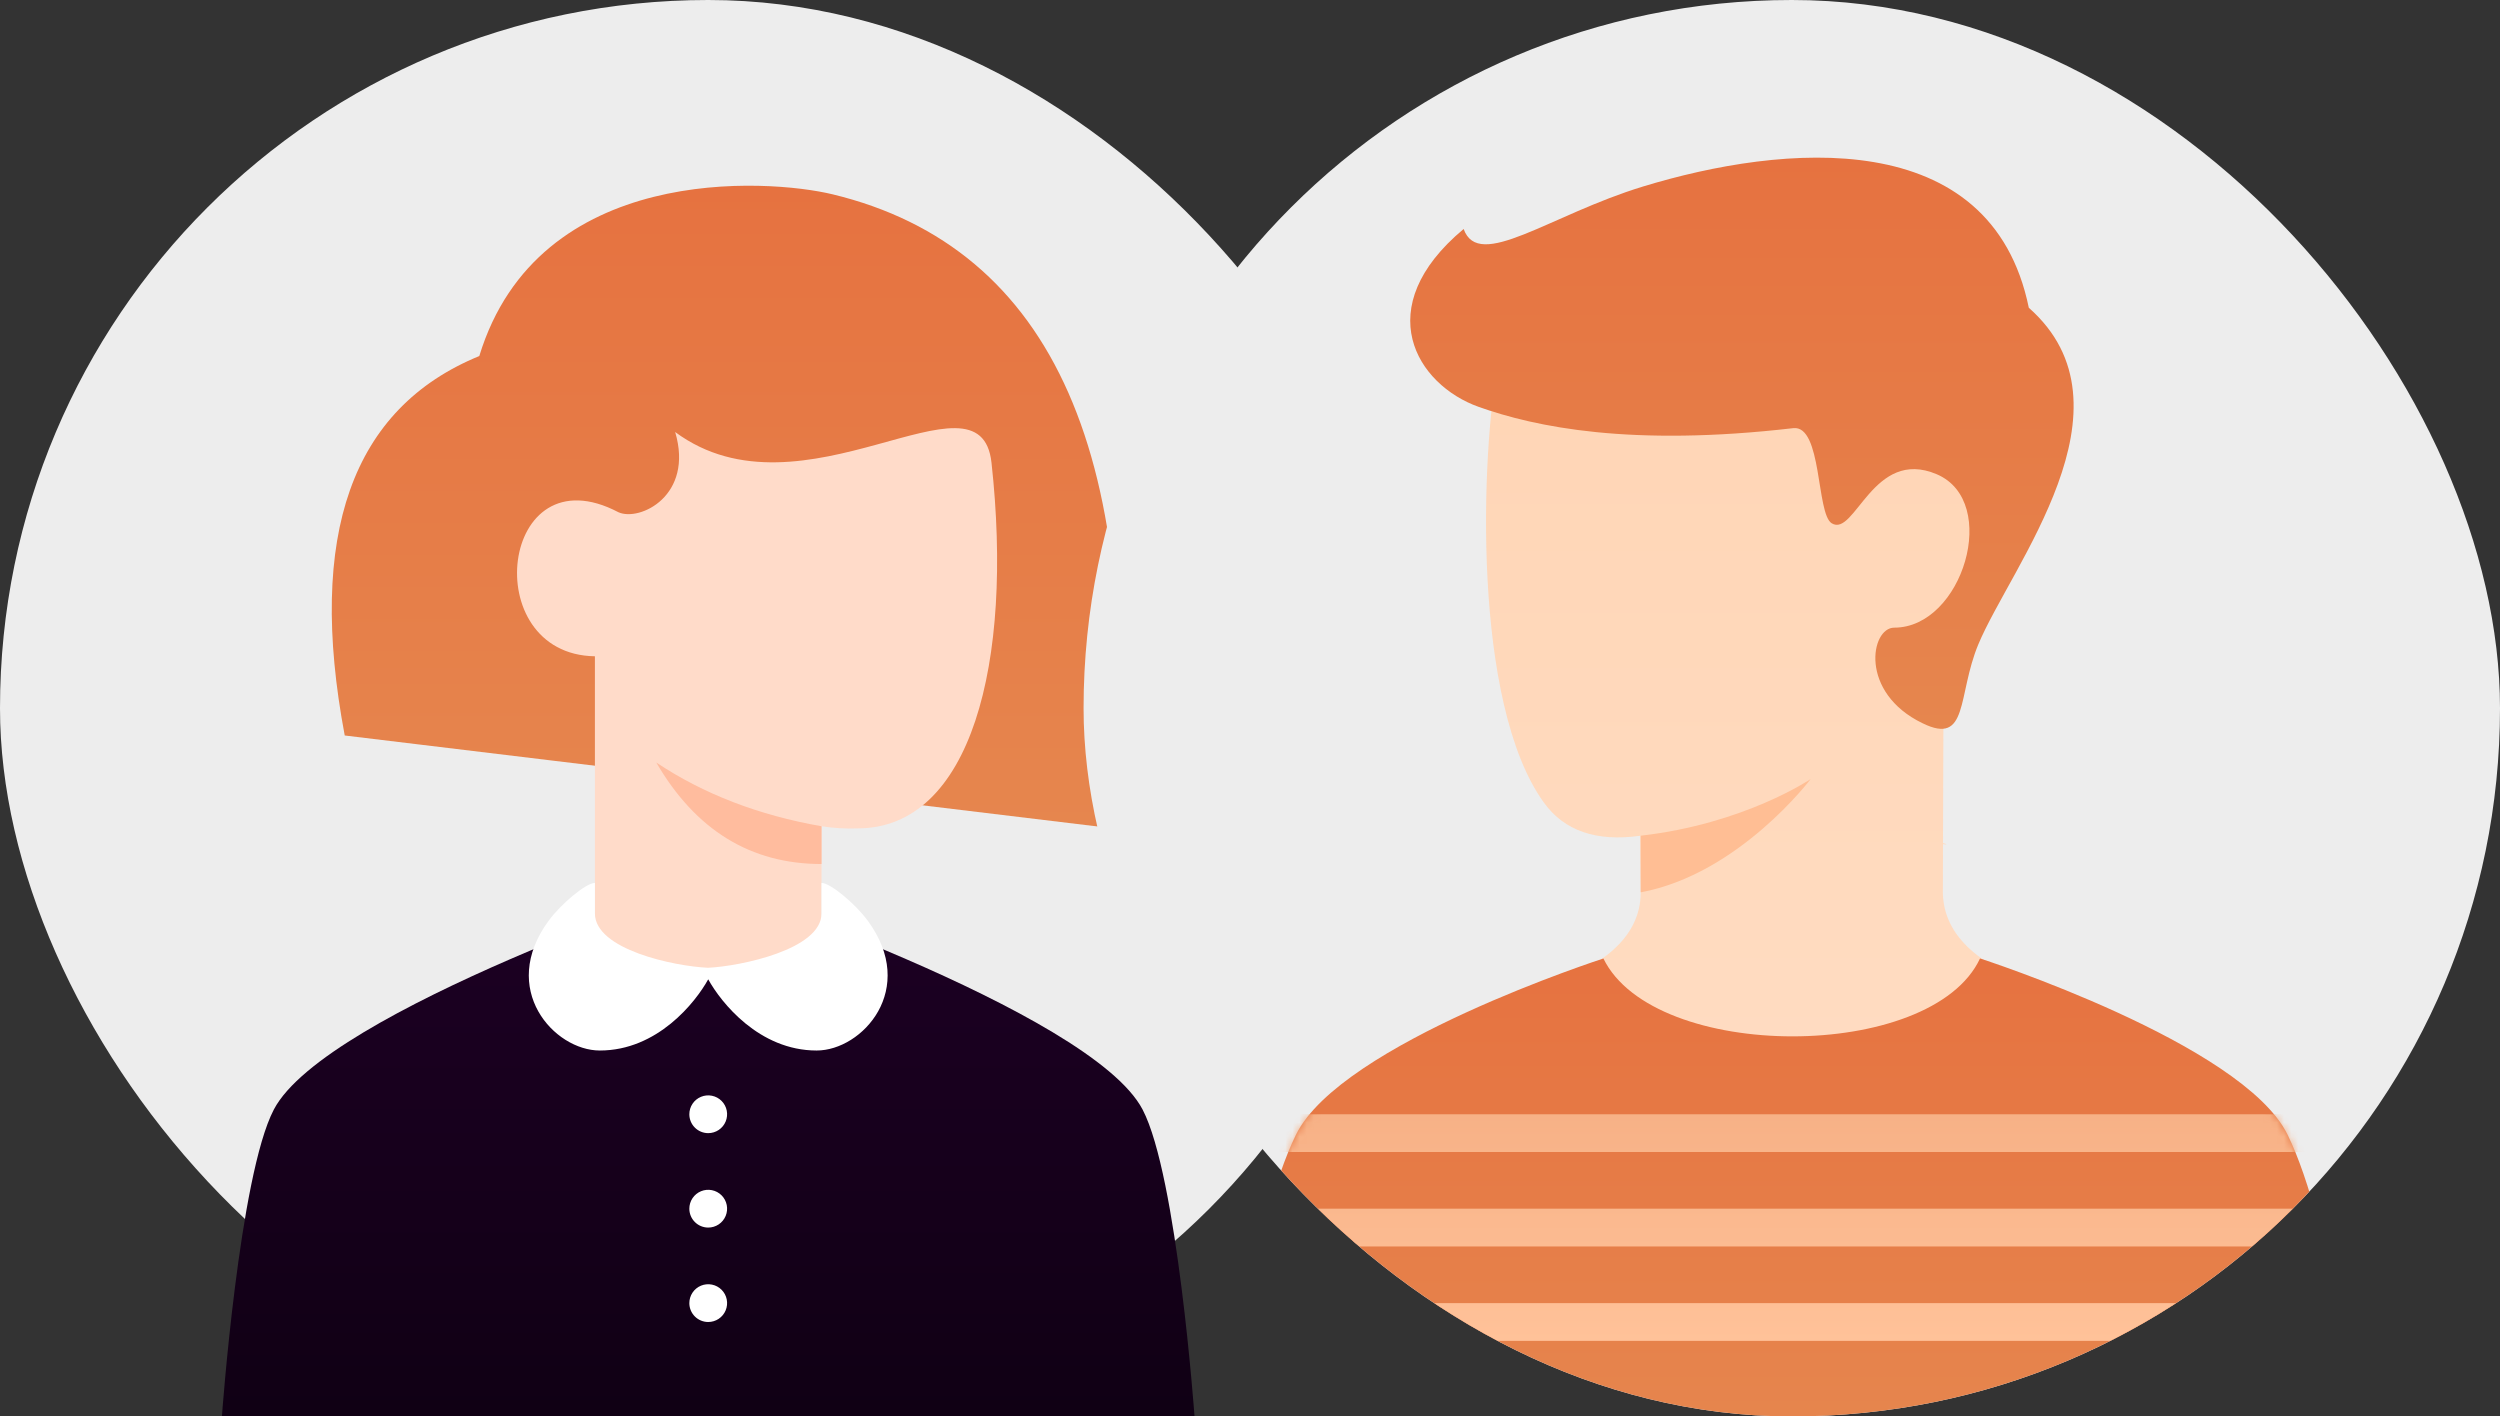 <svg width="353" height="200" viewBox="0 0 353 200" fill="none" xmlns="http://www.w3.org/2000/svg">
<rect x="0" y="0" width="353" height="200" fill="#333333" stroke="none"/>
<rect width="200" height="200" rx="100" fill="#EDEDED"/>
<path d="M161.333 156.667C166.222 166 168.667 200 168.667 200H31.334C31.334 200 33.778 166 38.667 156.667C46 142.667 100 124.667 100 124.667C100 124.667 154 142.667 161.333 156.667Z" fill="url(#paint0_linear_302_78)"/>
<path d="M97.334 184C97.334 183.473 97.49 182.957 97.783 182.518C98.076 182.08 98.492 181.738 98.98 181.536C99.467 181.334 100.003 181.282 100.52 181.385C101.038 181.487 101.513 181.741 101.886 182.114C102.259 182.487 102.513 182.962 102.616 183.48C102.718 183.997 102.666 184.533 102.464 185.02C102.262 185.508 101.92 185.924 101.482 186.217C101.043 186.51 100.528 186.667 100 186.667C99.293 186.667 98.615 186.386 98.115 185.886C97.614 185.385 97.334 184.707 97.334 184ZM97.334 170.667C97.334 170.139 97.49 169.624 97.783 169.185C98.076 168.747 98.492 168.405 98.98 168.203C99.467 168.001 100.003 167.948 100.52 168.051C101.038 168.154 101.513 168.408 101.886 168.781C102.259 169.154 102.513 169.629 102.616 170.146C102.718 170.664 102.666 171.2 102.464 171.687C102.262 172.174 101.92 172.591 101.482 172.884C101.043 173.177 100.528 173.333 100 173.333C99.293 173.333 98.615 173.052 98.115 172.552C97.614 172.052 97.334 171.374 97.334 170.667ZM97.334 157.333C97.334 156.806 97.49 156.29 97.783 155.852C98.076 155.413 98.492 155.071 98.98 154.87C99.467 154.668 100.003 154.615 100.52 154.718C101.038 154.821 101.513 155.075 101.886 155.448C102.259 155.821 102.513 156.296 102.616 156.813C102.718 157.33 102.666 157.867 102.464 158.354C102.262 158.841 101.92 159.258 101.482 159.551C101.043 159.844 100.528 160 100 160C99.293 160 98.615 159.719 98.115 159.219C97.614 158.719 97.334 158.041 97.334 157.333Z" fill="white"/>
<path d="M156.981 116.941L48.676 103.852C43.337 75.506 49.67 57.647 67.676 50.274C76 23 108.398 25.219 117.581 27.442C148.832 35.009 161.965 64.842 156.981 116.941Z" fill="url(#paint1_linear_302_78)"/>
<path d="M84 132.667V92.667C67.319 92.417 70.573 63.512 87.333 72.333C90.333 73.667 98 70 95.333 61C113.333 74.333 138.416 50.933 140 65.333C143.117 93.674 137.086 116.968 121.095 116.969C119.391 117.034 117.684 116.933 116 116.667V132.667C110.78 135.778 105.56 137.333 100.34 137.333C95.12 137.333 89.673 135.778 84 132.667Z" fill="#FFDBC9"/>
<path d="M116 116.667V122C106 122 98.222 117.222 92.667 107.667C99.334 112.111 107.111 115.111 116 116.667Z" fill="#FFBC9E"/>
<path d="M99.978 136.65C104.539 136.432 116 134.072 116 128.973V124.667C117.223 124.667 120.724 127.555 122.524 130C129.642 139.667 121.747 148.333 115.308 148.333C107.184 148.333 101.8 141.545 100 138.28C98.2 141.547 92.816 148.333 84.692 148.333C78.254 148.333 70.359 139.667 77.476 130C79.277 127.555 82.778 124.667 84 124.667V128.973C84 134.072 95.16 136.432 99.978 136.65Z" fill="white"/>
<g clip-path="url(#clip0_302_78)">
<rect x="153" width="200" height="200" rx="100" fill="#EDEDED"/>
<path d="M231.666 125.856V126.143C231.587 132.222 226.476 136.793 216.333 139.856C228.555 148.745 240.778 155.856 253 155.856C265.222 155.856 277.444 148.745 289.666 139.856C279.592 136.789 274.481 132.212 274.333 126.123C274.333 125.037 274.341 123.496 274.348 120.602C274.348 120.142 274.35 119.672 274.352 119.19C275.08 119.293 275.018 119.227 274.352 119.042C274.372 111.429 274.404 101.193 274.45 90.789C284.004 78.405 280.494 63.885 277.5 64.247C273.83 64.695 242.028 34.516 235.928 32.969C229.828 31.421 214.333 36.417 211.666 50.333C209 64.25 207.885 99.329 218 113.333C220.878 117.319 225.411 118.878 231.6 118.01C231.608 120.923 231.626 122.557 231.666 125.856Z" fill="url(#paint2_linear_302_78)"/>
<path d="M231.667 118C246.333 116.333 255.667 110 255.667 110C255.667 110 245.573 123.411 231.667 126V118Z" fill="#FFBE94"/>
<path d="M279.333 91C283.927 79.953 302.333 57.455 286.467 43.455C281.133 17.455 251.667 20.333 232 26.333C218.782 30.366 208.8 38.333 206.667 32.333C193.333 43.455 200.011 54.333 208.8 57.455C216.777 60.289 230.267 63.122 253.204 60.455C257.301 59.979 256.443 72.527 258.633 73.884C261.917 75.919 264.467 63.122 273.472 66.965C282.477 70.807 277.133 88.625 267.467 88.625C264.133 88.625 262.467 97.789 271.467 102.123C278 105.333 276.349 98.178 279.333 91Z" fill="url(#paint3_linear_302_78)"/>
<path d="M323 160.205C329.347 173.11 333 202.872 333 202.872H173C173 202.872 176.655 173.107 183 160.205C189.345 147.304 226.4 135.338 226.4 135.338C233.542 150 272.739 150 279.581 135.333C279.581 135.333 316.653 147.301 323 160.205Z" fill="url(#paint4_linear_302_78)"/>
<mask id="mask0_302_78" style="mask-type:alpha" maskUnits="userSpaceOnUse" x="173" y="135" width="160" height="68">
<path d="M323 160.205C329.347 173.11 333 202.872 333 202.872H173C173 202.872 176.655 173.107 183 160.205C189.345 147.304 226.4 135.338 226.4 135.338C233.542 150 272.739 150 279.581 135.333C279.581 135.333 316.653 147.301 323 160.205Z" fill="url(#paint5_linear_302_78)"/>
</mask>
<g mask="url(#mask0_302_78)">
<path d="M166.333 189.333V184H339.667V189.333H166.333ZM166.333 176V170.667H339.667V176H166.333ZM166.333 162.667V157.333H339.667V162.667H166.333Z" fill="url(#paint6_linear_302_78)"/>
</g>
</g>
<defs>
<linearGradient id="paint0_linear_302_78" x1="100" y1="124.667" x2="100" y2="200" gradientUnits="userSpaceOnUse">
<stop stop-color="#1D0024"/>
<stop offset="1" stop-color="#100014"/>
</linearGradient>
<linearGradient id="paint1_linear_302_78" x1="102.427" y1="116.941" x2="102.427" y2="26.222" gradientUnits="userSpaceOnUse">
<stop stop-color="#E6864E"/>
<stop offset="1" stop-color="#E67240"/>
</linearGradient>
<linearGradient id="paint2_linear_302_78" x1="249.748" y1="32.698" x2="249.748" y2="155.856" gradientUnits="userSpaceOnUse">
<stop stop-color="#FFD4B3"/>
<stop offset="1" stop-color="#FFDCC2"/>
</linearGradient>
<linearGradient id="paint3_linear_302_78" x1="245.96" y1="102.912" x2="245.96" y2="22.259" gradientUnits="userSpaceOnUse">
<stop stop-color="#E6864E"/>
<stop offset="1" stop-color="#E67240"/>
</linearGradient>
<linearGradient id="paint4_linear_302_78" x1="253" y1="202.872" x2="253" y2="135.333" gradientUnits="userSpaceOnUse">
<stop stop-color="#E6864E"/>
<stop offset="1" stop-color="#E67240"/>
</linearGradient>
<linearGradient id="paint5_linear_302_78" x1="253" y1="202.872" x2="253" y2="135.333" gradientUnits="userSpaceOnUse">
<stop stop-color="#E6864E"/>
<stop offset="1" stop-color="#E67240"/>
</linearGradient>
<linearGradient id="paint6_linear_302_78" x1="253" y1="157.333" x2="253" y2="189.333" gradientUnits="userSpaceOnUse">
<stop stop-color="#F7B186"/>
<stop offset="1" stop-color="#FFC299"/>
</linearGradient>
<clipPath id="clip0_302_78">
<rect x="153" width="200" height="200" rx="100" fill="white"/>
</clipPath>
</defs>
</svg>
